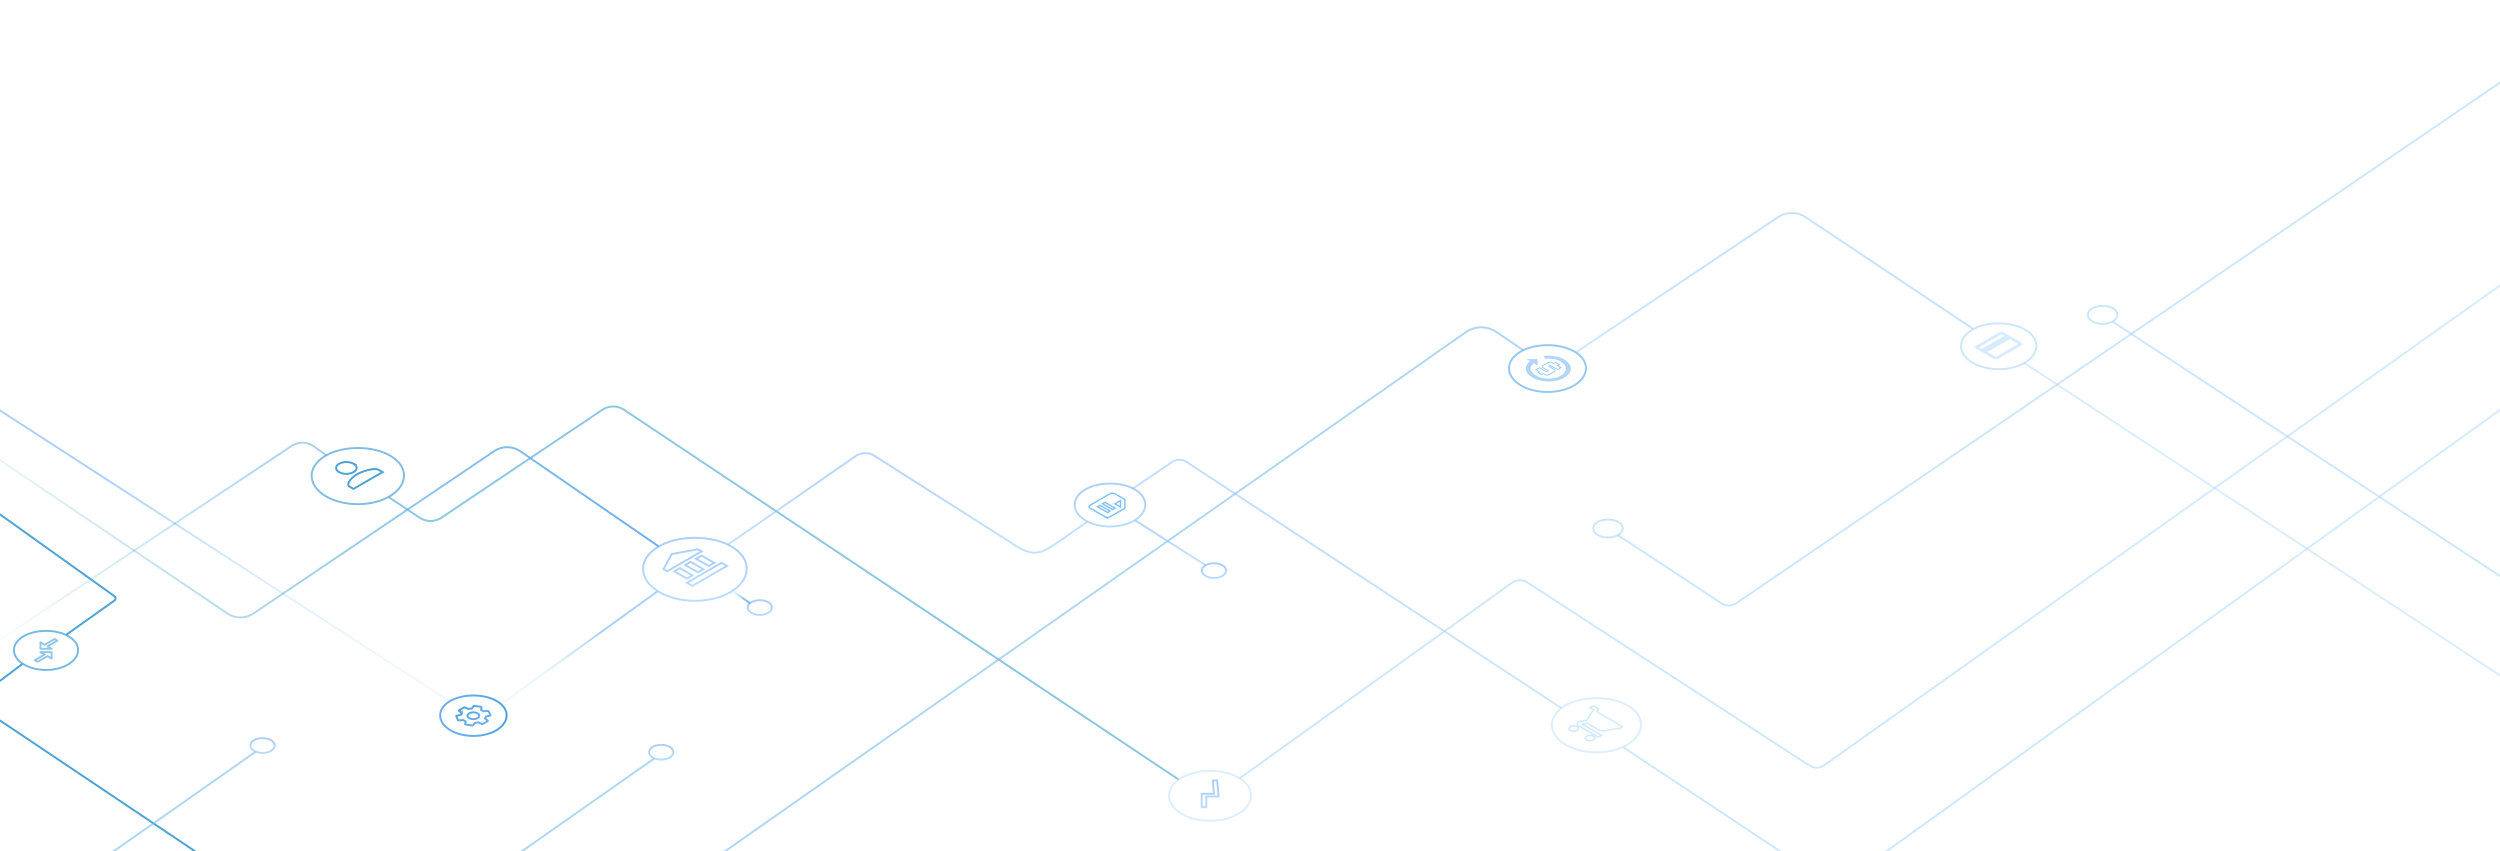 <svg id="Layer_1" data-name="Layer 1" xmlns="http://www.w3.org/2000/svg" xmlns:xlink="http://www.w3.org/1999/xlink" viewBox="0 0 2561 871.92"><defs><linearGradient id="linear-gradient" x1="180.94" y1="-437.21" x2="198.34" y2="-407.08" gradientTransform="matrix(1, 0, 0, -1, 0, 121.05)" gradientUnits="userSpaceOnUse"><stop offset="0" stop-color="#9ccefa" stop-opacity="0.2"/><stop offset="0.09" stop-color="#9ccefa" stop-opacity="0.22"/><stop offset="0.18" stop-color="#9accfa" stop-opacity="0.27"/><stop offset="0.27" stop-color="#98cafa" stop-opacity="0.35"/><stop offset="0.36" stop-color="#96c8fa" stop-opacity="0.46"/><stop offset="0.45" stop-color="#92c4fa" stop-opacity="0.61"/><stop offset="0.54" stop-color="#8ec0fa" stop-opacity="0.79"/><stop offset="0.63" stop-color="#89bbfa"/></linearGradient><linearGradient id="linear-gradient-2" x1="548.23" y1="-620.99" x2="638.93" y2="-463.88" xlink:href="#linear-gradient"/><linearGradient id="linear-gradient-3" x1="1880.83" y1="-118.26" x2="1761.3" y2="-325.3" gradientTransform="matrix(1, 0, 0, -1, 0, 121.05)" gradientUnits="userSpaceOnUse"><stop offset="0" stop-color="#9ccefa"/><stop offset="0.5" stop-color="#a0d0fb"/><stop offset="1" stop-color="#acd6fc"/></linearGradient><linearGradient id="linear-gradient-4" x1="335.02" y1="-442.13" x2="-27.08" y2="-442.13" gradientTransform="matrix(1, 0, 0, -1, 0, 121.05)" gradientUnits="userSpaceOnUse"><stop offset="0" stop-color="#4aa2d5"/><stop offset="0.42" stop-color="#1c90d6" stop-opacity="0.5"/><stop offset="1" stop-color="#1b90d6" stop-opacity="0"/></linearGradient><linearGradient id="linear-gradient-5" x1="-104.59" y1="-395.98" x2="675.57" y2="-395.98" gradientTransform="matrix(1, 0, 0, -1, 0, 121.05)" gradientUnits="userSpaceOnUse"><stop offset="0" stop-color="#4aa2d5" stop-opacity="0"/><stop offset="0.54" stop-color="#4aa2d5" stop-opacity="0.5"/><stop offset="1" stop-color="#6caeef"/></linearGradient><linearGradient id="linear-gradient-6" x1="929.82" y1="-446.13" x2="929.82" y2="-342.19" gradientTransform="matrix(1, 0, 0, -1, 0, 121.05)" gradientUnits="userSpaceOnUse"><stop offset="0" stop-color="#9ccefa"/><stop offset="0.29" stop-color="#98cafa"/><stop offset="0.58" stop-color="#8cbefa"/><stop offset="0.63" stop-color="#89bbfa"/></linearGradient><linearGradient id="linear-gradient-7" x1="749.14" y1="-490.51" x2="769.17" y2="-490.51" xlink:href="#linear-gradient-5"/><linearGradient id="linear-gradient-8" x1="1198.8" y1="-458.83" x2="1198.8" y2="-411.02" xlink:href="#linear-gradient-6"/><linearGradient id="linear-gradient-9" x1="1239.74" y1="-706.8" x2="1239.74" y2="-677.37" xlink:href="#linear-gradient-6"/><linearGradient id="linear-gradient-10" x1="495.73" y1="-622.91" x2="474.15" y2="-601.34" gradientTransform="matrix(1, 0, 0, -1, 0, 121.05)" gradientUnits="userSpaceOnUse"><stop offset="0" stop-color="#6caeef"/><stop offset="0.34" stop-color="#68adec"/><stop offset="0.69" stop-color="#5ca8e2"/><stop offset="1" stop-color="#4aa2d5"/></linearGradient><linearGradient id="linear-gradient-11" x1="449.9" y1="-612.13" x2="520" y2="-612.13" xlink:href="#linear-gradient-10"/><linearGradient id="linear-gradient-12" x1="712.46" y1="-480.33" x2="712.46" y2="-440.6" xlink:href="#linear-gradient-6"/><linearGradient id="linear-gradient-13" x1="711.86" y1="-495.39" x2="711.86" y2="-428.88" xlink:href="#linear-gradient-6"/><linearGradient id="linear-gradient-14" x1="1380.08" y1="-605.21" x2="1380.08" y2="-349.03" xlink:href="#linear-gradient-6"/><linearGradient id="linear-gradient-15" x1="1137.08" y1="-419.3" x2="1137.08" y2="-373.3" xlink:href="#linear-gradient-6"/><linearGradient id="linear-gradient-16" x1="1654.46" y1="-898.87" x2="2221.42" y2="83.13" gradientTransform="matrix(1, 0, 0, -1, 0, 121.05)" gradientUnits="userSpaceOnUse"><stop offset="0" stop-color="#9ccefa"/><stop offset="0.31" stop-color="#a0d0fb"/><stop offset="0.63" stop-color="#acd6fc"/></linearGradient><linearGradient id="linear-gradient-17" x1="268.97" y1="-651.24" x2="268.97" y2="-634.13" xlink:href="#linear-gradient-6"/><linearGradient id="linear-gradient-18" x1="778.36" y1="-509.93" x2="778.36" y2="-492.82" xlink:href="#linear-gradient-6"/><linearGradient id="linear-gradient-19" x1="2155.59" y1="-786.71" x2="2155.59" y2="-235.49" xlink:href="#linear-gradient-16"/><linearGradient id="linear-gradient-20" x1="1243.58" y1="-472.07" x2="1243.58" y2="-454.96" xlink:href="#linear-gradient-6"/><linearGradient id="linear-gradient-21" x1="677.36" y1="-658.11" x2="677.36" y2="-641" xlink:href="#linear-gradient-6"/></defs><title>main-illustration-bg</title><g id="circuits"><g id="circuits_base" data-name="circuits base"><line x1="460.57" y1="718.52" x2="-81.29" y2="367.86" style="fill:none;stroke-miterlimit:10;stroke-width:2px;opacity:0.7;isolation:isolate;stroke:url(#linear-gradient)"/><line x1="673.82" y1="605.54" x2="513.34" y2="721.43" style="fill:none;stroke-miterlimit:10;stroke-width:2px;opacity:0.7;isolation:isolate;stroke:url(#linear-gradient-2)"/><path d="M2021.53,337.13l-171.8-114.57a25.7,25.7,0,0,0-28.57,0L1614.36,361" style="fill:none;stroke-miterlimit:10;stroke-width:2px;opacity:0.58;isolation:isolate;stroke:url(#linear-gradient-3)"/><path d="M23.19,679.93l-48.52,36.71a2.69,2.69,0,0,0-.75,3.71,2.64,2.64,0,0,0,.75.74l351,235.33" style="fill:none;stroke:#4aa2d5;stroke-miterlimit:10;stroke-width:2px"/><path d="M334.44,466.48l-13-9.26a20.12,20.12,0,0,0-22.63-.44L-26.52,673" style="fill:none;stroke-miterlimit:10;stroke-width:2px;opacity:0.5;isolation:isolate;stroke:url(#linear-gradient-4)"/><path d="M398.08,509.18l31.81,21.13a20.16,20.16,0,0,0,22.33,0L617,419.82a20.11,20.11,0,0,1,22.37,0L1207.44,798.6" style="fill:none;stroke:#5baed8;stroke-miterlimit:10;stroke-width:2px;opacity:0.7;isolation:isolate"/><path d="M674.57,559.65l-141.4-97.29a24.12,24.12,0,0,0-27.09-.09L259.77,628.36a24.1,24.1,0,0,1-26.81.1l-336.55-226.9" style="fill:none;stroke-linecap:round;stroke-miterlimit:10;stroke-width:2px;stroke:url(#linear-gradient-5)"/><path d="M745.67,557.93l131-90.79a17.54,17.54,0,0,1,19.33,0l145.78,92.65c18,11,25.84,6.55,41.46-4L1114,534.27" style="fill:none;stroke-miterlimit:10;stroke-width:2px;opacity:0.6;isolation:isolate;stroke:url(#linear-gradient-6)"/><line x1="2073.8" y1="371.94" x2="2692.22" y2="778.15" style="fill:none;stroke:#acd6fc;stroke-miterlimit:10;stroke-width:2px;opacity:0.43;isolation:isolate"/><line x1="768.17" y1="617.76" x2="750.14" y2="605.36" style="fill:none;stroke-linecap:round;stroke-miterlimit:10;stroke-width:2px;stroke:url(#linear-gradient-7)"/><line x1="1162.52" y1="532.91" x2="1235.09" y2="579.03" style="fill:none;stroke-miterlimit:10;stroke-width:2px;opacity:0.6;isolation:isolate;stroke:url(#linear-gradient-8)"/></g><g id="balance"><path d="M1235.74,826.85V815.91h12.62l-1.59-16.46h-4.45l1.32,13.72H1231v13.68Z" style="fill:none;stroke-miterlimit:10;stroke-width:2px;opacity:0.7;isolation:isolate;stroke:url(#linear-gradient-9)"/><path d="M1281.59,814.86c0,14.12-18.29,26-42,26s-42.11-11.77-42.11-25.89,18.44-25.24,42.11-25.24S1281.59,800.74,1281.59,814.86Z" style="fill:none;stroke:#acd6fc;stroke-miterlimit:10;stroke-width:2px;opacity:0.42;isolation:isolate"/></g><g id="credit"><path d="M2086.06,354.29c0,13-16.8,23.93-38.54,23.93s-38.67-10.82-38.67-23.78,16.93-23.19,38.67-23.19S2086.06,341.33,2086.06,354.29Z" style="fill:none;stroke:#acd6fc;stroke-miterlimit:10;stroke-width:2px;opacity:0.6;isolation:isolate"/><path d="M2047.43,340.81l-22.94,13.25c-1.59.92-1.58,2.38,0,3.29l17.09,9.88a6.33,6.33,0,0,0,5.72,0L2070.23,354c1.59-.92,1.6-2.39,0-3.3l-17.1-9.88A6.29,6.29,0,0,0,2047.43,340.81Zm20,11.52-22.93,13.25-8.56-4.94,22.94-13.24Zm-14.25-8.23-22.94,13.25-2.85-1.65,22.94-13.24Z" style="fill:#acd6fc;opacity:0.49;isolation:isolate"/></g><g id="settings"><path d="M1560.49,358.93l-27.32-18.7a28,28,0,0,0-31.4-.11L713.55,892.44" style="fill:none;stroke:#79baed;stroke-miterlimit:10;stroke-width:2px;opacity:0.6;isolation:isolate"/><path d="M495.15,728.65c-.35-.26-.72-.51-1.1-.74s-.84-.44-1.27-.63l.57-2.64c0-.24-.21-.45-.63-.53l-6.62-1a1.17,1.17,0,0,0-1,.27l-1.83,2.45a23.71,23.71,0,0,0-3.24.5l-3.67-1.58a1.34,1.34,0,0,0-1.11,0l-4.87,2.82c-.31.18-.34.44-.09.64l2.75,2.12a5.4,5.4,0,0,0-.88,1.88l-4.24,1c-.39.1-.6.33-.48.57l1.76,3.83a.91.91,0,0,0,.92.36l4.57-.33a10,10,0,0,0,1.1.73c.4.23.83.44,1.27.64l-.57,2.64c-.05.24.21.46.63.54l6.62,1a1.14,1.14,0,0,0,1-.28l1.83-2.44a22.07,22.07,0,0,0,3.24-.51l3.67,1.58a1.34,1.34,0,0,0,1.11,0l4.87-2.81c.31-.17.34-.45.09-.63L496.8,736a5.58,5.58,0,0,0,.88-1.88l4.24-1c.39-.1.6-.35.48-.58l-1.76-3.83a1,1,0,0,0-.92-.36Zm-6,7a9.43,9.43,0,0,1-8.5,0c-2.34-1.34-2.32-3.55,0-4.91a9.43,9.43,0,0,1,8.5,0c2.37,1.35,2.35,3.54,0,4.9Z" style="fill:none;stroke-linecap:round;stroke-miterlimit:10;stroke-width:2px;stroke:url(#linear-gradient-10)"/><path d="M519,732.81c0,11.43-14.81,21.08-34,21.08s-34.1-9.54-34.1-21,14.93-20.43,34.1-20.43S519,721.36,519,732.81Z" style="fill:none;stroke-linecap:round;stroke-miterlimit:10;stroke-width:2px;stroke:url(#linear-gradient-11)"/><path d="M1624.7,377.12c0,13.24-17.16,24.44-39.37,24.44s-39.5-11.05-39.5-24.29,17.3-23.68,39.5-23.68S1624.7,363.93,1624.7,377.12Z" style="fill:none;stroke:#79baed;stroke-miterlimit:10;stroke-width:2px;opacity:0.8;isolation:isolate"/><line x1="262.11" y1="769.91" x2="-163.37" y2="1068.08" style="fill:none;stroke:#79baed;stroke-miterlimit:10;stroke-width:2px;opacity:0.6;isolation:isolate"/></g><g id="trans"><path d="M80,665.93c0,11-14.3,20.35-32.81,20.35S14.27,677.09,14.27,666s14.42-19.72,32.92-19.72S80,654.93,80,665.93Z" style="fill:none;stroke:#4aa2d5;stroke-miterlimit:10;stroke-width:2px;opacity:0.75;isolation:isolate"/><g style="opacity:0.6"><path d="M45.7,670.49l-10.16,5.87L38.42,678l10.16-5.87,4.32,2.5V668H41.35Zm7.22-5.83-4.32-2.5,10.16-5.85-2.88-1.68L45.72,660.5,41.4,658v6.68Z" style="fill:none;stroke:#4aa2d5;stroke-linecap:round;stroke-linejoin:round;stroke-width:2px"/></g></g><g id="account"><path d="M362.21,483.65c4.12-2.37,4.14-6.2.05-8.56a16.36,16.36,0,0,0-14.86,0c-4.12,2.38-4.14,6.22,0,8.57A16.37,16.37,0,0,0,362.21,483.65Zm3.71,2.14c-5,2.87-12.42,10-7.5,12.89l3.7,2.14,29.81-17.21-3.71-2.14c-4.92-2.85-17.33,1.46-22.3,4.32Z" style="fill:none;stroke:#4aa2d5;stroke-miterlimit:10;stroke-width:2px"/><path d="M413.85,487.15c0,15.89-20.58,29.32-47.22,29.32s-47.38-13.24-47.38-29.13,20.75-28.41,47.38-28.41S413.85,471.27,413.85,487.15Z" style="fill:none;stroke:#4aa2d5;stroke-miterlimit:10;stroke-width:2px;opacity:0.7;isolation:isolate"/></g><g id="bank"><path d="M690.73,585.24l13,7.48,5.59-3.22-13-7.49Zm11.18-6.45,13,7.48,5.58-3.23-13-7.47Zm7.31,21.44,35.39-20.44-5.56-3.2L703.67,597Zm3.86-27.88,13,7.48,5.59-3.23-13-7.48Zm-25-4.78-8.43,15.55,3.7,2.14,35.38-20.43L715,562.7Z" style="fill:none;stroke-miterlimit:10;stroke-width:2px;opacity:0.7;isolation:isolate;stroke:url(#linear-gradient-12)"/><path d="M764.94,582.54c0,17.83-23.09,32.9-53,32.9s-53.16-14.86-53.16-32.69,23.29-31.82,53.22-31.82S764.94,564.73,764.94,582.54Z" style="fill:none;stroke-miterlimit:10;stroke-width:2px;opacity:0.7;isolation:isolate;stroke:url(#linear-gradient-13)"/><path d="M1160.65,500.35l39.83-26.9a13.78,13.78,0,0,1,15.14-.21l383.9,252.19" style="fill:none;stroke-miterlimit:10;stroke-width:2px;opacity:0.5;isolation:isolate;stroke:url(#linear-gradient-14)"/><path d="M1173.25,516.93c0,12.15-15.74,22.42-36.11,22.42s-36.23-10.13-36.23-22.28,15.86-21.72,36.23-21.72S1173.25,504.82,1173.25,516.93Z" style="fill:none;stroke-miterlimit:10;stroke-width:2px;opacity:0.7;isolation:isolate;stroke:url(#linear-gradient-15)"/><path d="M1681.05,742.38c0,15.34-19.87,28.31-45.59,28.31s-45.74-12.8-45.74-28.12,20-27.43,45.74-27.43S1681.05,727.06,1681.05,742.38Z" style="fill:none;stroke:#acd6fc;stroke-miterlimit:10;stroke-width:2px;opacity:0.42;isolation:isolate"/><path d="M1269.86,797.38l279.37-200.65a13.84,13.84,0,0,1,15.15-.2l289.15,187.66a13.82,13.82,0,0,0,14.84,0L2606,260.45" style="fill:none;stroke-miterlimit:10;stroke-width:2px;opacity:0.5;isolation:isolate;stroke:url(#linear-gradient-16)"/><path d="M281.4,763.6c0,4.17-5.41,7.68-12.4,7.68s-12.45-3.46-12.45-7.65,5.45-7.45,12.45-7.45S281.4,759.41,281.4,763.6Z" style="fill:none;stroke-miterlimit:10;stroke-width:2px;opacity:0.7;isolation:isolate;stroke:url(#linear-gradient-17)"/><path d="M790.78,622.27c0,4.19-5.4,7.7-12.4,7.7s-12.44-3.48-12.44-7.65,5.44-7.46,12.44-7.46S790.78,618.11,790.78,622.27Z" style="fill:none;stroke-miterlimit:10;stroke-width:2px;opacity:0.7;isolation:isolate;stroke:url(#linear-gradient-18)"/><path d="M1663.12,765.65l209.4,138.94a13.78,13.78,0,0,0,14.84,0L2648,357.35" style="fill:none;stroke-miterlimit:10;stroke-width:2px;opacity:0.5;isolation:isolate;stroke:url(#linear-gradient-19)"/><path d="M1256,584.41c0,4.19-5.41,7.7-12.4,7.7s-12.45-3.48-12.45-7.65,5.45-7.46,12.45-7.46S1256,580.24,1256,584.41Z" style="fill:none;stroke-miterlimit:10;stroke-width:2px;opacity:0.7;isolation:isolate;stroke:url(#linear-gradient-20)"/><path d="M1662.36,541.24c0,5.08-6.59,9.37-15.11,9.37s-15.15-4.23-15.15-9.32,6.63-9.08,15.15-9.08S1662.36,536.15,1662.36,541.24Z" style="fill:none;stroke:#acd6fc;stroke-miterlimit:10;stroke-width:2px;opacity:0.63;isolation:isolate"/><path d="M2618.77,45.21l-840,572.65a13.78,13.78,0,0,1-15.14.2l-106.29-69.82" style="fill:none;stroke:#acd6fc;stroke-miterlimit:10;stroke-width:2px;opacity:0.6;isolation:isolate"/><path d="M2169.09,322.36c0,5.09-6.58,9.38-15.1,9.38s-15.16-4.24-15.16-9.32,6.63-9.08,15.16-9.08S2169.09,317.27,2169.09,322.36Z" style="fill:none;stroke:#acd6fc;stroke-miterlimit:10;stroke-width:2px;opacity:0.63;isolation:isolate"/><line x1="2760.84" y1="721.43" x2="2164.01" y2="329.37" style="fill:none;stroke:#acd6fc;stroke-miterlimit:10;stroke-width:2px;opacity:0.6;isolation:isolate"/><line x1="670.5" y1="776.78" x2="245.02" y2="1074.95" style="fill:none;stroke:#79baed;stroke-miterlimit:10;stroke-width:2px;opacity:0.6;isolation:isolate"/><path d="M689.78,770.47c0,4.17-5.4,7.68-12.4,7.68s-12.44-3.47-12.44-7.65,5.45-7.46,12.44-7.46S689.78,766.28,689.78,770.47Z" style="fill:none;stroke-miterlimit:10;stroke-width:2px;opacity:0.7;isolation:isolate;stroke:url(#linear-gradient-21)"/></g><g id="purch"><path d="M1615.44,744.44a7.39,7.39,0,0,0-6.7,0c-1.84,1.06-1.85,2.8,0,3.87a7.5,7.5,0,0,0,6.72,0C1617.3,747.24,1617.29,745.5,1615.44,744.44Zm16.67-21.31-3.34,1.94,3.36,1.94-6.64,10.83-6.37,1.06a6,6,0,0,0-2,.69c-1.84,1.06-1.83,2.81,0,3.88l20.21,11.67,3.35-1.93L1621.18,742c-.24-.14-.24-.35,0-.49l.26-.09,4.24-.7,12.55,7.25a7.4,7.4,0,0,0,4.67.7l16.89-2.79a3.2,3.2,0,0,0,1-.34,1,1,0,0,0,.73-1.22,1,1,0,0,0-.73-.72l-24.91-14.38,1.76-2.85Zm.17,31a7.39,7.39,0,0,0-6.7,0c-1.84,1.07-1.85,2.8,0,3.86a7.41,7.41,0,0,0,6.71,0c1.85-1.06,1.84-2.76,0-3.84Z" style="fill:none;stroke:#acd6fc;stroke-miterlimit:10;stroke-width:1.5px;opacity:0.57;isolation:isolate"/></g><path id="bill" d="M1152.36,511.74l-10.25-5.91a5.66,5.66,0,0,0-5.1,0l-20.38,11.76c-1.4.81-1.41,2.13,0,2.94l15.39,8.89a5.68,5.68,0,0,0,5.11,0l15.28-8.82ZM1134.55,525l-10.25-5.92,2.55-1.47,10.25,5.91Zm5.09-3-10.25-5.91,2.55-1.47,10.25,5.91Zm2.53-5.89,5.76-3.33v6.69Z" style="fill:none;stroke:#82c0f6;stroke-miterlimit:10;stroke-width:1.5px"/><g id="cash"><polygon points="1575.09 374.38 1570.74 371.88 1570.74 371.88 1567.99 370.29 1567.99 370.29 1563.79 367.86 1575.06 367.88 1575.09 374.38" style="fill:#81bff6;opacity:0.63;isolation:isolate"/><g id="Layer_2" data-name="Layer 2" style="opacity:0.79"><path d="M1575.59,381.72l3.63,2.09,1.87-1.08,1.88,1.09a4.28,4.28,0,0,0,3.76,0l5.47-3.16a1.16,1.16,0,0,0,0-2.17l-5.51-3.18,1.58-.92,7.25,4.19,3.6-2.08-3.62-2.09,1.72-1-3.62-2.09-1.87,1.08-1.88-1.09a4.28,4.28,0,0,0-3.76,0l-5.47,3.15a1.16,1.16,0,0,0-.67,1.5,1.11,1.11,0,0,0,.67.67l5.51,3.19-1.87,1.07-7.25-4.18-3.6,2.08,3.59,2.14Z" style="fill:none;stroke:#81bff6;stroke-miterlimit:10"/></g><path d="M1602.38,368.25c-5.79-3.35-13.89-4.53-21.1-3.54l1.46,2.84c5.63-.74,11.7.27,16,2.78,7,4,7,10.52.08,14.51s-18.17,4-25.13,0c-6.37-3.68-7.85-8.59-2.53-12.66l-3.68-2.12c-6.9,5.16-5.64,12.09,2.61,16.86,9,5.19,23.43,5.21,32.36.06S1611.37,373.45,1602.38,368.25Z" style="fill:#81bff6;opacity:0.63;isolation:isolate"/></g></g><path d="M67.55,650.48l49.6-35.25a2.66,2.66,0,0,0,.86-3.67,2.72,2.72,0,0,0-.73-.78l-343.8-245.72" style="fill:none;stroke:#4aa2d5;stroke-miterlimit:10;stroke-width:2px"/></svg>